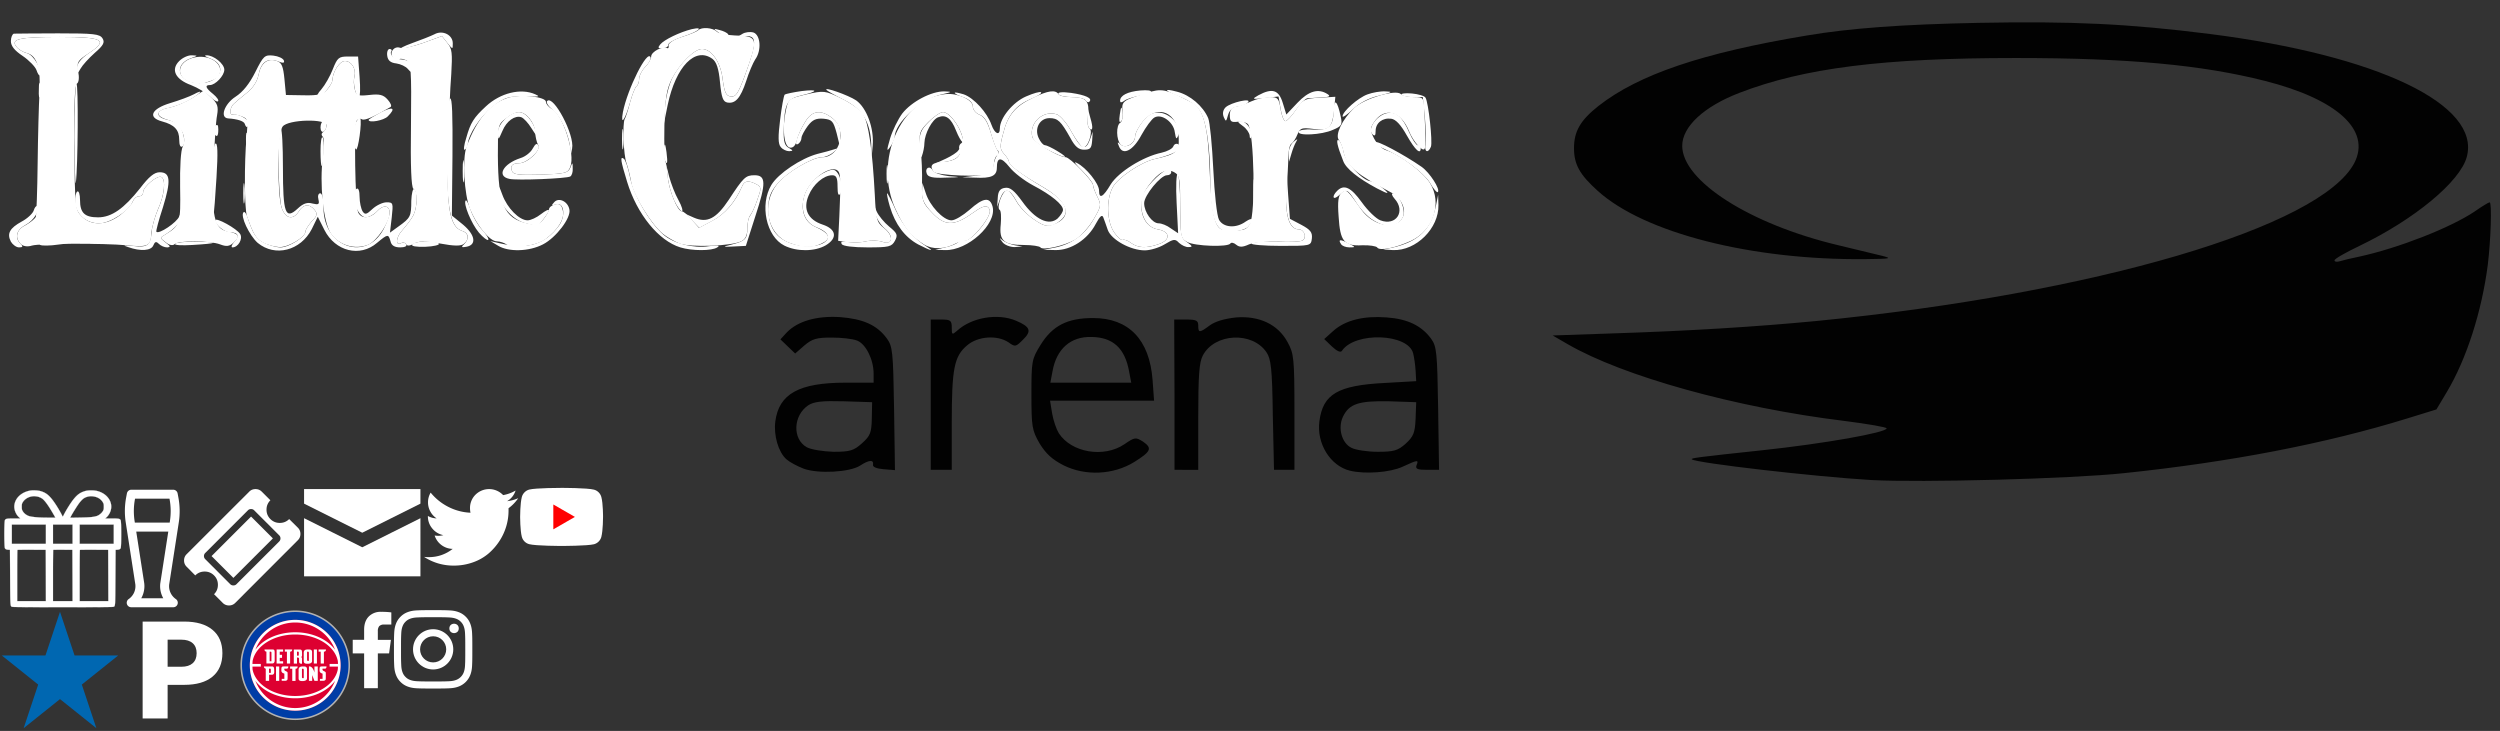 <?xml version="1.0" encoding="UTF-8" standalone="no"?><!DOCTYPE svg PUBLIC "-//W3C//DTD SVG 1.1//EN" "http://www.w3.org/Graphics/SVG/1.1/DTD/svg11.dtd"><svg width="1375" height="402" viewBox="0 0 1375 402" xmlns="http://www.w3.org/2000/svg" xmlns:xlink="http://www.w3.org/1999/xlink"><rect x="0" y="0" width="1375" height="402" fill="#333333" stroke="none"/><svg height="61" width="61" viewBox="-1 -1 249.48 249.48" id="detroit-pistons" x="132" y="335.51" xmlns="http://www.w3.org/2000/svg"><path d="M246.478 123.272A123.239 123.239 0 1 1 123.205 0a123.274 123.274 0 0 1 123.273 123.272z" fill="#b3b2b1"/><path d="M242.975 123.272a119.736 119.736 0 1 1-119.77-119.77 119.752 119.752 0 0 1 119.77 119.77z" fill="#003da6"/><path d="M225.259 123.272a102.12 102.12 0 1 1-102.121-102.12 102.144 102.144 0 0 1 102.12 102.12z" fill="#dd0031"/><path d="M123.205 219.533a96.271 96.271 0 0 1-89.658-61.367c17.11 23.375 50.858 39.407 89.658 39.407 38.868 0 72.55-15.965 89.727-39.407a96.598 96.598 0 0 1-89.727 61.367zm0-192.453a96.362 96.362 0 0 1 89.727 61.366c-17.178-23.374-50.859-39.406-89.727-39.406-38.8 0-72.549 15.897-89.658 39.406a96.203 96.203 0 0 1 89.658-61.366zm-96.193 99.156h18.794v-5.995H27.012c.068-2.223.202-4.513.405-6.736 6.736-33.614 47.018-59.413 95.788-59.413 48.703 0 89.12 25.934 95.79 59.413.269 2.223.336 4.513.403 6.736h-18.861v5.995h18.794c-.067 2.29-.135 4.514-.404 6.804-6.669 33.479-47.086 59.346-95.789 59.346s-89.12-25.867-95.789-59.346c-.134-2.29-.27-4.513-.337-6.804zm96.193-105.084a102.12 102.12 0 1 0 102.121 102.12 102.273 102.273 0 0 0-102.12-102.12z" fill="#fff"/><path fill="#fff" d="M80.026 125.9h7.208v32.401h-7.208zM107.712 125.9h-.27c-2.02 0-9.43-.068-10.845 0h-.336c-2.156 0-3.57 1.01-3.907 2.964a1.52 1.52 0 0 0-.135.471c0 .067-.472 6.197.135 7.881.943 2.762 3.233 3.84 5.254 4.379.067 0 .135.135.202.135a1.249 1.249 0 0 1 .471.134 1.416 1.416 0 0 1 .472.337v11.721h-5.928v4.311h7.881c2.695-.067 4.581-1.347 5.255-3.3.134-1.617.202-12.462.067-14.753a2.762 2.762 0 0 0-1.28-2.155 8.453 8.453 0 0 0-1.145-.741c-.404-.27-.943-.404-1.347-.674-1.684-.808-3.57-1.751-3.57-3.907v-1.819h5.658a3.029 3.029 0 0 0 2.694-1.684 7.403 7.403 0 0 0 .54-1.684 4.46 4.46 0 0 0 0-1.347zM138.362 133.242a7.54 7.54 0 0 1 .202-1.953l.202-.135a5.098 5.098 0 0 1 1.01-.068h.135c2.425 0 2.493.741 2.493 5.187v14.685a5.236 5.236 0 0 1-.135 1.078l-.202.202a7.322 7.322 0 0 1-1.213.068 2.361 2.361 0 0 1-1.953-.607c-.54-.539-.54-1.55-.54-2.694zm2.425-7.342a20.72 20.72 0 0 0-4.715.471c-3.503.808-5.255 3.166-5.255 7.208v19.333c0 4.917 3.503 5.928 8.825 5.928 6.466 0 10.104-2.29 10.104-6.265v-20.141c0-6.534-4.176-6.534-8.96-6.534zM166.452 139.709c-3.368-12.53-9.027-13.877-11.25-13.877a8.034 8.034 0 0 0-1.01.068l-.135.134v32.401h7.343v-13.068l5.052 13.068h7.477v-32.4h-7.477zM68.373 140.382h-4.11v-9.43s2.156-.068 2.493 0c.876.067 1.55.404 1.55 1.414.067.27.067 8.016.067 8.016zm2.896-14.482H52.812v.27a4.882 4.882 0 0 0 4.11 4.782v27.483h7.544v-13.809h6.264c3.301 0 5.255-2.155 5.255-5.995v-1.212c-.135-9.162-.472-10.98-4.716-11.52zM128.594 126.034h-16.908v5.052h4.85v27.417h7.41v-27.417h.27a4.334 4.334 0 0 0 3.166-1.145 5.585 5.585 0 0 0 1.28-3.705zM193.599 125.9h-.27c-1.953 0-9.43-.068-10.845 0h-.337c-2.155 0-3.57 1.01-3.907 2.964a2.82 2.82 0 0 0-.067.471c0 .067-.54 6.197.067 7.881a7.035 7.035 0 0 0 5.254 4.379c.068 0 .202.135.27.135a.958.958 0 0 1 .404.134c.27.068.404.27.539.337v11.721h-5.928v4.311h7.814c2.762-.067 4.58-1.347 5.254-3.3.202-1.617.27-12.462.068-14.753a2.869 2.869 0 0 0-1.213-2.155 6.355 6.355 0 0 0-1.212-.741c-.405-.27-.876-.404-1.28-.674-1.684-.808-3.638-1.751-3.638-3.907v-1.819h5.726a2.86 2.86 0 0 0 2.627-1.684 10.716 10.716 0 0 0 .606-1.684 8.877 8.877 0 0 0 0-1.347zM127.314 92.69h1.415c1.954 0 2.56 0 2.492 3.368 0 2.627 0 2.83-.067 4.042v.27a1.53 1.53 0 0 1-.404 1.077.731.731 0 0 1-.606.27h-2.897V92.69zm0 13.203h1.28c1.145 0 3.234.404 3.234 2.56 0 1.01.067 4.311.134 5.524v.538c0 .135.135 1.752.203 2.089.471 1.886 2.02 2.964 4.243 3.233h2.089v-11.519a5.524 5.524 0 0 0-1.348-3.368l-.134-.135a6.328 6.328 0 0 0 1.549-4.58v-1.213c0-8.892-.337-10.778-4.513-11.182h-14.012v31.66h7.208v-13.607zM165.037 87.705h7.006v31.593h-7.006zM104.546 119.433h7.208V92.69h.27a4.17 4.17 0 0 0 3.098-1.145 5.357 5.357 0 0 0 1.28-3.638v-.202H99.83v4.985h4.715zM180.53 119.433h7.208V92.69h.27a4.17 4.17 0 0 0 3.098-1.145 5.357 5.357 0 0 0 1.28-3.638v-.202h-16.57v4.985h4.714zM95.991 114.313h-7.612v-7.746h5.187v-6.871h-5.187v-7.073h7.612v-4.918H81.373l-.067 31.593h14.685v-4.985zM69.72 114.313h-4.042V92.69c2.493-.067 3.032.068 3.099.202.943.27.943 2.021.943 2.156.135 2.425 0 17.244 0 19.265zm2.492-26.608H54.16v.135a4.264 4.264 0 0 0 .943 3.233 4.66 4.66 0 0 0 3.301 1.55v26.608h13.473c3.098 0 5.119-2.56 5.119-6.467V98.012c0-8.016 0-10.172-4.783-10.307zM149.88 94.846a7.54 7.54 0 0 1 .203-1.954l.202-.134a5.099 5.099 0 0 1 1.01-.068h.135c2.425 0 2.492.741 2.492 5.12v14.415a5.234 5.234 0 0 1-.134 1.078l-.202.067a3.73 3.73 0 0 1-1.213.135 2.715 2.715 0 0 1-1.953-.606 4.134 4.134 0 0 1-.54-2.695V94.846zm2.291-7.14a20.957 20.957 0 0 0-4.648.404c-3.503.808-5.187 3.166-5.187 7.073v18.86c0 4.851 3.503 5.861 8.757 5.861 6.332 0 10.037-2.223 10.037-6.062V94.105c.068-6.4-4.109-6.4-8.959-6.4z"/></svg><svg width="32.13" height="66.99" viewBox="-1 -9.61 32.13 66.99" id="drink" x="67.68" y="268" xmlns="http://www.w3.org/2000/svg"><path fill="#fff" d="M29.649 9.761a40.753 40.753 0 0 0-.24-13.886l-.407-2.134a2.466 2.466 0 0 0-2.423-2.005H3.552a2.468 2.468 0 0 0-2.424 2.005L.722-4.125a40.728 40.728 0 0 0-.24 13.886L5.76 43.846a8.61 8.61 0 0 1-3.672 8.032 2.467 2.467 0 0 0 1.402 4.497h23.15a2.466 2.466 0 0 0 1.401-4.497 8.61 8.61 0 0 1-3.672-8.032l5.28-34.085zm-8.52 41.679H9.002a13.548 13.548 0 0 0 1.642-8.298L6.25 14.763h17.631l-4.394 28.38-.014.098a13.532 13.532 0 0 0 1.656 8.199zM5.854 9.828c-.124 0-.245.012-.364.029l-.132-.851a35.797 35.797 0 0 1 .211-12.207l.025-.129h18.943l.024.129c.77 4.038.84 8.145.211 12.206l-.127.823H5.854z"/></svg><svg id="facebook" data-name="Layer 1" width="23.23" height="44.01" viewBox="-1 -1 23.23 44.01" x="193" y="335.51" xmlns="http://www.w3.org/2000/svg"><defs><style>.ccls-1{fill:#fff}</style></defs><title>facebook</title><path class="ccls-1" d="M21.23.31V7H17.4a3.55 3.55 0 0 0-2.85.91 4.26 4.26 0 0 0-.74 2.72v4.77H21l-1 7.47h-6.19V42H6.27V22.85H0v-7.47h6.27V9.85q0-4.69 2.55-7.28A9 9 0 0 1 15.63 0a39.57 39.57 0 0 1 5.6.31z"/></svg><svg width="67.68" height="67.51" viewBox="-1 -0.31 67.68 67.51" id="gift" y="268" xmlns="http://www.w3.org/2000/svg"><path fill="#fff" stroke="#FFF" stroke-miterlimit="10" d="M15.318 1.565c-4.752.988-8.057 4.196-8.428 8.18-.205 2.22.798 4.79 2.506 6.385l.78.715H6.723c-4.01 0-4.603.122-5.03.973-.427.822-.408 14.642 0 15.372.352.592.853.821 1.949.866l.835.047.093 15.203c.112 17.044 0 15.857 1.43 16.177.983.228 54.076.228 55.06 0 1.429-.32 1.317.867 1.429-16.177l.093-15.204.835-.046c1.096-.047 1.597-.274 1.95-.867.407-.73.426-14.55 0-15.372-.428-.85-1.022-.973-5.032-.973h-3.452l.78-.714c1.708-1.597 2.71-4.166 2.505-6.386-.334-3.709-3.303-6.826-7.555-7.967-1.913-.516-5.068-.516-6.813 0-2.673.807-4.195 1.871-6.275 4.425-1.615 1.992-4.177 6.081-5.55 8.848-.186.411-.39.73-.445.73-.056 0-.26-.318-.445-.73-1.374-2.767-3.937-6.856-5.55-8.848-2.08-2.554-3.64-3.65-6.276-4.41-1.504-.44-4.4-.547-5.94-.227zm3.992 3.193c1.04.137 2.376.73 3.193 1.399 1.169.973 2.803 3.177 4.622 6.203a186.457 186.457 0 0 1 2.023 3.452l.28.577h-4.215c-4.621 0-7.926-.259-9.95-.761-1.522-.395-3.026-1.505-3.787-2.843-.445-.775-.501-1.064-.501-2.402s.055-1.628.5-2.387c.985-1.734 3.082-3.057 5.254-3.314.928-.12 1.207-.107 2.581.076zm32.115.167c1.802.456 3.304 1.55 4.178 3.087.426.744.482 1.05.482 2.371 0 1.338-.056 1.627-.5 2.402-.67 1.156-2.191 2.372-3.436 2.738-1.967.578-3.731.73-9.207.82l-5.328.092.298-.593c.798-1.611 3.88-6.537 4.863-7.74 1.336-1.672 2.19-2.402 3.378-2.889 1.615-.669 3.36-.76 5.272-.288zM24.248 25.51v5.321H5.498V20.19h18.75v5.32zm14.665 0v5.321H28.146V20.19h10.767v5.32zm22.648 0v5.321h-18.75V20.19h18.75v5.32zm-37.35 22.7l.037 14.094H8.468V48.271c0-7.723.056-14.094.13-14.14.075-.06 3.602-.09 7.835-.075l7.722.046.056 14.109zm14.665-.015l.036 14.11H28.146V48.27c0-7.723.055-14.094.13-14.14.074-.06 2.468-.09 5.328-.075l5.215.046.056 14.094zm19.677.015l.037 14.094H42.811V48.271c0-7.723.057-14.094.13-14.14.075-.06 3.602-.09 7.835-.075l7.722.046.055 14.109z" stroke-width=".1"/></svg><svg width="44" height="43.25" viewBox="-1 93.88 614 604.25" id="instagram" x="216.23" y="335.51" xmlns="http://www.w3.org/2000/svg"><path fill="#FFF" d="M306 149.133c80.404 0 89.927.307 121.683 1.756 29.359 1.34 45.303 6.245 55.914 10.368a93.279 93.279 0 0 1 34.624 22.526 93.293 93.293 0 0 1 22.525 34.623c4.124 10.611 9.029 26.555 10.368 55.915 1.449 31.753 1.756 41.276 1.756 121.683 0 80.406-.307 89.927-1.756 121.683-1.34 29.359-6.245 45.302-10.368 55.914a99.719 99.719 0 0 1-57.149 57.149c-10.61 4.124-26.555 9.029-55.914 10.368-31.747 1.448-41.271 1.756-121.683 1.756s-89.932-.308-121.683-1.756c-29.359-1.34-45.303-6.246-55.915-10.368a93.305 93.305 0 0 1-34.624-22.525 93.305 93.305 0 0 1-22.525-34.624c-4.124-10.61-9.03-26.555-10.368-55.914-1.449-31.753-1.756-41.276-1.756-121.683 0-80.407.307-89.927 1.756-121.683 1.34-29.359 6.244-45.302 10.368-55.915a93.308 93.308 0 0 1 22.528-34.625 93.288 93.288 0 0 1 34.624-22.525c10.611-4.124 26.555-9.03 55.914-10.368 31.754-1.449 41.277-1.756 121.683-1.756m0-54.257c-81.78 0-92.039.347-124.152 1.812-32.052 1.463-53.941 6.553-73.095 13.998a147.608 147.608 0 0 0-53.334 34.732 147.607 147.607 0 0 0-34.742 53.335c-7.438 19.155-12.528 41.043-13.985 73.096C5.222 303.961 4.875 314.219 4.875 396s.347 92.039 1.818 124.152c1.463 32.053 6.553 53.94 13.997 73.095a147.603 147.603 0 0 0 34.732 53.335 147.596 147.596 0 0 0 53.335 34.731c19.155 7.444 41.043 12.534 73.095 13.997 32.118 1.466 42.373 1.813 124.152 1.813s92.039-.347 124.152-1.813c32.052-1.463 53.94-6.553 73.095-13.997a153.977 153.977 0 0 0 88.066-88.066c7.444-19.155 12.534-41.044 13.997-73.095 1.466-32.118 1.813-42.373 1.813-124.152 0-81.78-.347-92.039-1.813-124.152-1.463-32.052-6.553-53.941-13.997-73.095a147.61 147.61 0 0 0-34.731-53.334 147.617 147.617 0 0 0-53.339-34.74c-19.155-7.438-41.043-12.528-73.096-13.985-32.113-1.472-42.371-1.818-124.152-1.818h.003z"/><path fill="#FFF" d="M306 241.368c-85.401 0-154.632 69.231-154.632 154.632 0 85.4 69.231 154.632 154.632 154.632 85.4 0 154.632-69.231 154.632-154.632 0-85.401-69.232-154.632-154.632-154.632zm0 255.006c-55.435-.001-100.374-44.94-100.373-100.375 0-55.435 44.94-100.374 100.375-100.373S406.375 340.565 406.375 396c0 55.436-44.939 100.374-100.375 100.374z"/><circle fill="#FFF" cx="466.741" cy="235.259" r="36.134"/></svg><svg width="1375" height="268" viewBox="-1 -1 1375 268" id="little-caesars-arena" xmlns="http://www.w3.org/2000/svg"><path fill="#fff" d="M69.469 134.899c-3.141-.994-2.647-1.158 2.48-.662 8.1.994 9.753-.164 10.416-7.271.166-3.143 1.819-8.928 3.638-13.063 3.472-7.77 4.298-16.037 1.818-17.523-1.984-1.324-10.085 5.287-10.085 8.267 0 1.322-.994 2.313-2.315 2.313s-2.811 1.322-3.472 2.977c-1.653 4.794-12.4 11.903-18.353 11.903-7.109 0-12.729-4.793-13.227-11.406-.166-2.812.331-5.621 1.157-6.117.826-.496 1.488 1.653 1.488 4.63 0 7.108 2.479 9.588 9.919 9.588s14.218-4.791 23.146-16.035c4.793-6.282 7.771-8.764 10.747-8.764 5.952 0 6.283 4.629 1.819 19.18-2.313 7.109-3.966 13.228-3.637 13.557 1.488 1.486 11.244-5.126 12.566-8.432 1.157-2.812 1.486-2.977 1.486-.662.167 2.812-3.472 7.111-9.093 10.58-3.139 1.819-3.139 1.819.167 4.465 2.646 1.984 2.811 2.479.827 2.646-1.488 0-3.473-.825-4.629-1.983-1.488-1.485-2.151-1.154-2.978.828-1.154 2.968-6.941 3.463-13.885.984zm71.257-2.316c-4.629-4.133-9.752-14.879-7.771-16.862.498-.496 1.325.497 1.984 2.151 3.141 9.752 4.794 12.398 9.424 14.711 2.645 1.324 6.778 2.479 8.928 2.479 4.629 0 13.722-5.785 13.722-8.762 0-.992 1.653-3.474 3.472-5.621 2.976-2.978 3.306-4.133 1.488-6.283-2.811-3.472-6.117-3.139-8.597.827-3.141 4.96-7.274 4.134-9.424-1.818-1.984-5.953-2.48-42.158-.496-43.315.662-.496 1.157 9.093 1.157 21.161 0 25.131 1.323 28.768 8.1 22.486 2.978-2.811 5.291-3.638 8.101-2.811 3.472.826 3.968.496 3.307-2.314-.496-1.818 0-3.307.992-3.307 1.157 0 1.82 3.143 1.82 8.102 0 21.492 23.477 29.76 33.066 11.572 1.818-3.638 3.307-7.605 3.307-8.928 0-4.133-3.474-4.629-6.78-.991-1.819 1.983-4.629 3.472-6.283 3.472-4.793 0-9.258-13.227-5.125-15.705.992-.66 1.653 1.155 1.653 4.463 0 2.977.827 6.613 1.653 7.937 1.322 1.983 2.149 1.819 5.456-1.323 2.149-1.982 5.621-3.637 7.771-3.637 3.637 0 3.637.496 2.811 8.266l-.99 8.432 4.794-3.473c6.446-4.629 6.944-5.455 6.944-14.053.166-3.967.827-6.943 1.653-6.447 1.982 1.156 1.653 10.25-.498 14.383-.992 1.984-3.803 5.621-5.952 8.103-3.803 3.968-4.133 9.259-.496 7.108.827-.495 1.818-.166 2.48.826.66.994-.827 1.652-3.307 1.652-2.976 0-4.794-.99-5.291-3.306-1.157-4.134-1.488-4.134-7.44.825-9.424 8.103-22.981 4.631-28.933-7.107l-3.637-7.275-3.307 6.78c-6.114 11.902-20.168 15.54-29.756 7.602zm132.098 1.49l-4.134-2.479 4.96 1.155c15.54 3.638 24.965.828 32.735-9.59 3.968-5.455 2.811-13.393-1.818-11.737-2.313.825-2.479.659-.661-1.323 2.479-2.646 7.439-.331 8.268 4.134.991 4.629-7.44 15.539-14.55 19.179-7.605 3.966-19.014 4.298-24.8.661zm100.355.99c-11.903-3.637-23.807-18.186-29.263-36.041-3.639-11.904-3.969-14.219-1.82-12.73.826.496 2.479 5.127 3.474 10.416 1.983 9.754 10.579 24.472 18.187 31.248 5.62 4.959 16.697 7.771 25.129 6.447 4.96-.662 6.448-.498 4.631.659-2.98 1.986-13.89 1.986-20.338.001zm57.204-.99c-9.92-4.961-13.723-22.486-7.109-33.396 3.803-6.282 16.203-14.551 25.296-17.029 3.473-.826 7.605-1.982 9.093-2.479 2.313-.827 2.149-.496-.329 1.652-1.819 1.486-4.631 2.646-6.283 2.646-5.29 0-19.343 8.434-24.47 14.549-3.968 4.794-4.96 7.605-4.96 13.557 0 10.746 4.3 16.863 13.724 19.674 15.045 4.3 26.618-3.967 12.729-9.26-10.417-3.967-10.087-19.672.827-27.938 3.139-2.314 6.941-3.968 8.595-3.638 3.308.662 5.787 9.754 3.639 13.228-.992 1.321-1.486 0-1.486-3.97 0-4.959-.661-6.28-2.978-6.28-4.63 0-10.416 4.959-12.896 11.076-3.307 7.604-.331 13.393 7.606 16.036 7.604 2.48 8.432 7.439 1.817 11.406-5.951 3.471-15.871 3.637-22.815.166zm73.572-.662c-7.275-3.967-12.567-10.912-15.541-20.832-1.158-3.968-1.819-7.273-1.486-7.273.329 0 2.479 4.134 4.793 9.424 4.133 8.764 9.754 15.376 16.863 19.84 4.96 3.14 2.149 2.313-4.629-1.159zm14.879 1.652c3.14-.658 6.282-1.982 7.272-2.975.993-.992 2.646-1.323 3.638-.992 2.148.826 9.261-6.285 12.566-12.566 1.322-2.646 1.485-4.134.165-5.457-1.321-1.322-3.803-.33-9.094 3.474-9.754 6.942-14.879 6.778-21.823-.66-4.133-4.3-5.619-7.274-5.456-11.077l.166-5.29 1.82 5.455c2.148 7.11 9.753 15.211 14.218 15.211 1.984 0 6.283-2.646 9.92-5.787 7.607-6.776 11.242-7.272 12.73-1.651 2.313 9.588-13.723 24.139-26.122 23.807l-5.456-.166 5.456-1.326zm60.015.166c9.424-1.82 16.698-7.111 21.493-15.377 4.299-7.273 4.464-8.1 2.313-12.4-1.323-2.645-2.479-5.619-2.479-6.777 0-.991-2.812-4.629-6.117-7.936-3.638-3.475-4.795-5.291-2.811-4.135 5.125 2.48 12.233 11.406 12.233 15.211 0 4.793 2.148 3.803 6.446-3.474 4.3-6.778 17.688-15.21 27.94-17.36 2.976-.658 5.95-2.148 6.445-3.471.826-2.314 3.805-1.654 3.805.826 0 1.652-6.78 4.464-14.054 6.117-7.439 1.652-20.501 10.416-23.146 15.705-3.638 6.942-3.142 19.014.992 24.801 1.817 2.645 3.968 4.462 4.629 3.966.827-.331 2.811.331 4.464 1.653 3.803 2.811 8.432 3.142 15.376.662 6.613-2.315 6.282-6.944-.659-8.103-5.622-.992-9.094-6.446-9.094-14.384 0-3.967 1.652-7.109 6.283-12.069 6.281-6.446 10.25-8.432 10.25-4.96 0 .994-.994 1.653-2.314 1.653-3.473 0-12.565 11.077-12.565 15.376 0 4.96 4.463 11.076 7.937 11.076 1.653 0 4.63 1.158 6.779 2.812l3.968 2.646-.827-16.697c-.496-9.26-.167-16.368.66-15.872.661.496 1.323 8.596 1.323 17.854 0 15.873.329 17.36 3.804 19.674 2.976 2.149 3.14 2.646.826 2.646-1.488.166-3.804-.993-5.29-2.313-2.149-2.313-2.978-2.148-7.938.826-2.976 1.819-7.936 3.307-10.913 3.307-7.769 0-18.352-5.786-20.336-11.242-.826-2.479-1.982-5.621-2.479-6.943-.659-1.652-1.818-.66-4.135 3.637-4.463 8.599-13.722 14.55-22.151 14.386l-6.613-.168 5.955-1.153zm185.831 0c14.549-3.307 21.325-9.92 24.138-23.313l1.157-5.787.165 5.621c.331 12.729-12.232 25.295-24.964 24.799l-5.456-.33 4.96-.99zM4.991 131.923c-2.314-4.465-.661-7.439 5.952-11.077 3.141-1.653 6.117-4.464 6.613-6.117s1.323-2.646 1.82-2.313c1.819 1.982-1.82 7.938-6.284 10.25-4.96 2.646-6.282 6.943-2.809 10.416 1.486 1.488 1.323 1.982-.826 1.982-1.49-.001-3.475-1.487-4.466-3.141zm15.871 1.322c.496-.826 4.794-1.486 9.424-1.321 9.754.166 8.928.825-2.48 1.981-4.298.332-7.44.168-6.944-.66zm74.399-.166c.496-.658 5.787-1.321 11.904-1.154 13.061.165 11.903.992-2.48 1.818-5.622.33-9.92.164-9.424-.664zm32.569-.99c3.141-3.307 2.149-5.291-2.314-5.291-2.976 0-8.1-4.133-8.1-6.613 0-1.984 12.069 4.629 13.722 7.607 1.488 2.645-1.157 7.271-4.298 7.271-.828 0-.497-1.322.99-2.974zm97.875 1.322c1.157-1.983 13.557-2.313 14.713-.33.331.66-2.976 1.487-7.44 1.652-5.29.166-7.935-.33-7.273-1.322zm28.603-.166c2.976-3.141 2.479-6.117-1.158-7.272-6.444-1.983-8.432-12.07-8.432-42.986 0-18.352.66-29.098 1.819-29.76 1.156-.826 1.486 8.929 1.321 31.58l-.329 32.735 6.282 5.125c6.613 5.621 7.44 11.076 1.653 12.068-2.645.494-2.976.164-1.156-1.49z"/><path fill="#fff" d="M401.121 133.577c7.771-1.983 8.928-3.143 8.928-9.094 0-2.811.659-5.953 1.485-6.779.826-.992 2.646-4.793 3.969-8.764 2.313-6.447 2.313-7.109-.496-8.598-4.464-2.313-6.613-1.983-7.938 1.322-3.636 8.268-9.422 15.211-16.035 18.685l-7.438 3.968-3.637-3.803-3.804-3.803 4.464 1.983c7.272 3.14 12.232.66 19.179-9.754 8.1-12.399 9.259-13.557 14.219-13.557 6.282 0 6.447 4.3.496 22.317l-5.289 16.533-6.613.331c-6.288.335-6.288.169-1.49-.987zm60.84-.332c-.826-1.321.167-1.651 3.307-1.155 2.48.495 6.943.329 9.92-.331 2.812-.66 6.943-.496 8.928.167 5.786 2.147 6.778-2.979 1.486-7.275-2.313-1.983-4.793-5.786-5.289-8.597-.826-4.796-.826-4.796.826-.828.992 2.314 4.134 6.117 6.942 8.434 4.464 3.637 4.795 4.629 3.142 7.77-1.818 3.307-3.307 3.637-15.045 3.637-7.936-.004-13.557-.664-14.217-1.822zm88.451-.992c-1.982-2.646-1.982-2.81.168-.991 1.322.991 4.299 2.149 6.612 2.646l4.134.661-4.301.331c-2.479-.001-5.456-1.159-6.613-2.647zm136.892.662c.497-.826 6.613-1.157 13.557-.992 6.944.328 13.559 0 14.549-.661 2.48-1.488.994-6.117-2.148-6.117-4.793 0-7.272-6.944-6.943-19.84l.33-12.399.827 13.228.993 13.227 6.283 3.308c4.96 2.646 6.116 4.133 5.786 7.438-.496 4.134-.661 4.134-17.194 4.134-9.26-.004-16.534-.664-16.04-1.326zm49.269.33c-1.819-2.646-.331-2.811 4.135-.33 3.966 1.984 3.966 2.148.494 2.148-1.983 0-4.133-.826-4.629-1.818zm-687.274-.992c1.984-.328 5.291-.328 7.439 0 1.984.33.331.662-3.802.662s-5.787-.332-3.637-.662zm213.109-5.291c-4.3-5.127-8.764-16.203-7.273-17.689.496-.496 1.653 1.984 2.811 5.456 1.158 3.472 3.968 8.267 6.282 10.747 2.316 2.479 3.803 4.959 3.307 5.455-.496.496-2.812-1.323-5.127-3.969zm409.19-1.321c-4.63-1.653-6.942-10.249-6.942-26.453 0-20.005-2.314-34.719-6.284-40.008-1.485-2.151-5.951-5.127-9.753-6.613-9.261-3.638-10.416-5.29-2.313-3.142 7.273 1.818 14.384 7.936 17.193 14.549.991 2.314 2.148 14.88 2.812 28.105.659 13.559 1.981 25.627 3.14 27.775 2.314 4.301 9.261 4.96 14.714.993 3.968-2.646 4.794-1.322 1.486 2.646-1.983 2.479-9.754 3.635-14.053 2.148zm-383.399-3.804c-7.604-1.818-15.375-11.242-15.375-18.516.165-2.646.826-1.982 2.479 2.811 2.646 7.273 9.259 14.053 13.887 14.053 1.653 0 4.96-1.486 7.439-3.473 2.313-1.819 4.3-2.812 4.3-1.983-.167 1.488-5.953 8.929-6.943 8.597-.165-.165-2.81-.661-5.787-1.489zm278.746-2.645c-3.307-2.314-7.438-6.779-9.094-9.92-3.637-6.779-6.445-7.109-8.762-.993l-1.653 4.464.331-4.959c.165-3.639 1.322-5.127 3.966-5.457 2.812-.496 5.127 1.488 9.591 7.605 7.109 9.92 14.55 13.393 19.343 9.26 1.652-1.652 2.978-3.637 2.978-4.795 0-2.811-6.284-8.1-16.368-13.391-4.959-2.647-10.746-7.109-13.061-10.088-4.629-5.786-6.942-5.619-6.942.33 0 4.465-2.978 5.955-12.07 5.457l-6.941-.166 8.267-.991c7.272-.827 8.268-1.488 8.764-5.128.33-2.313 1.321-4.959 2.147-6.116.992-.992.992-2.313.166-2.646-.66-.496-2.313-4.795-3.636-9.425-1.653-6.282-3.474-9.093-6.117-10.085-2.148-.826-3.803-2.811-3.803-4.629 0-1.984-1.82-3.805-4.96-4.96-2.646-.826-4.96-1.983-4.96-2.479 0-.498 2.148 0 4.96.826 5.619 1.982 12.896 10.086 15.209 16.698 1.82 5.125 4.631 6.282 4.631 1.984 0-5.621 7.109-14.386 14.382-17.527 4.134-1.817 7.771-2.81 8.268-2.313.66.496-1.818 2.148-5.456 3.638-8.433 3.473-12.896 8.927-15.376 19.014-1.983 7.272-1.818 8.597.495 11.242 1.488 1.653 2.647 3.472 2.647 4.133 0 1.984 7.604 7.604 18.846 14.22 12.399 7.273 15.541 13.393 9.425 18.354-5.132 4.134-8.109 3.968-15.217-1.157zm187.484.993c-2.977-1.652-7.274-6.117-9.589-9.92-4.795-7.439-5.127-7.605-9.424-3.803-3.308 2.977-4.134.662-.994-2.479 3.805-3.803 7.606-1.983 13.558 6.282 3.307 4.629 7.937 9.094 10.25 9.92 8.598 3.307 14.054-4.96 7.771-11.904-1.487-1.652-1.82-2.976-.826-2.976 3.307 0 7.271 9.589 5.456 13.062-3.143 5.785-8.597 6.446-16.202 1.818zM115.762 98.196c0-11.574.66-19.51 1.653-20.171 1.322-.827 1.486 4.96.66 18.517-.66 10.748-1.323 19.841-1.653 20.171-.33.329-.66-7.937-.66-18.517zm254.11 11.242c-1.487-3.141-3.142-8.927-3.638-12.896l-.827-6.942 1.653 6.613c.992 3.637 3.14 9.424 5.126 12.896 1.82 3.307 2.646 6.117 1.82 6.117-.661-.001-2.646-2.647-4.134-5.788zm318.425-4.96c0-6.281.331-8.762.66-5.29.33 3.308.33 8.597 0 11.573-.329 2.81-.66.166-.66-6.283zm-555.507.827c0-4.96.331-7.108.661-4.464.329 2.48.329 6.447 0 9.094-.33 2.478-.661.33-.661-4.63z"/><path fill="#fff" d="M756.412 102.659c-10.25-5.455-17.193-10.912-18.685-15.209-3.307-8.268-4.133-12.399-2.313-11.242.825.496 2.148 3.472 2.646 6.613.993 5.618 10.746 15.87 15.046 15.87.827 0 3.474 1.488 5.787 3.308 4.96 3.967 4.133 4.133-2.481.66zm28.934-3.306c-3.638-5.621-15.047-14.053-25.131-18.518-2.646-.99-4.629-2.646-4.629-3.471 0-1.654 15.539 6.612 25.296 13.392 4.464 3.142 10.415 12.399 8.926 13.888-.495.496-2.48-1.819-4.462-5.291zM39.875 74.388c0-15.539.496-28.766 1.157-29.262 1.157-.66.827 46.621-.331 54.393-.33 1.818-.661-9.424-.826-25.131zM253.48 92.905c0-5.455.331-7.438.661-4.464.329 2.978.329 7.439 0 9.919-.329 2.481-.661 0-.661-5.455zm233.115 1.654c0-4.464.331-6.282.66-3.638.331 2.479.331 6.117 0 8.267-.329 1.984-.66 0-.66-4.629zM279.106 97.37c-7.108-1.488-3.472-8.268 6.117-11.408 2.811-.826 5.787-3.307 6.778-5.288 1.487-2.647 2.313-3.142 3.142-1.654 1.653 2.479-6.282 9.754-10.581 9.754-3.803 0-5.125 1.487-3.967 4.3.66 1.982 3.967 2.313 15.707 1.982 13.227-.496 15.045-.827 16.366-3.803 1.156-3.141 1.321-3.141 1.321.33.167 1.983-.496 3.968-1.321 4.463-1.652 1.158-29.594 2.314-33.562 1.324zm229.642-2.811c-1.323-3.14 1.651-4.793 3.307-1.819.661 1.323 4.631 2.646 8.764 3.142 7.109.497 6.942.661-1.819.825-6.945.331-9.59-.331-10.252-2.148zm-333.468-12.4c0-4.793.496-8.268 1.157-7.604 1.156 1.157.827 14.384-.498 15.706-.328.33-.659-3.307-.659-8.102zm189.137 4.297c-.496-1.323-.66-4.133-.329-6.283.496-2.809.826-2.148 1.485 2.479.827 6.286.331 7.773-1.156 3.804zm154.748-.164c3.14-1.486 6.281-3.473 6.941-4.629.661-1.158 1.324-1.158 1.324-.332 0 3.475-2.812 5.787-8.267 6.613l-5.786.993 5.788-2.645zm-14.551-6.613c0-7.109.661-9.094 5.127-13.557 2.812-2.978 6.446-5.457 7.937-5.457 3.142 0 8.598 6.781 10.416 12.896 1.984 6.117-.496 4.133-3.307-2.809-2.646-6.78-5.619-8.928-9.754-7.275-3.307 1.158-7.438 8.928-7.605 14.055 0 2.148-.66 5.289-1.323 7.108-.828 2.148-1.324.66-1.491-4.961zm203.192 3.967c-.165-2.479 1.157-5.456 2.646-6.612 2.151-1.819 2.48-1.819 1.488-.168-.827 1.324-1.984 4.301-2.646 6.613l-1.324 4.464-.164-4.297zm-229.644-5.621c-.495-11.903-4.793-19.013-15.045-24.138-4.63-2.314-8.929-4.795-9.424-5.291-2.313-2.314 12.068 2.811 16.202 5.621 5.786 4.133 9.919 15.376 9.093 24.8l-.659 7.274-.167-8.266zm97.05 3.306c-4.3-2.148-8.101-5.289-8.433-6.943-1.983-7.77 6.117-15.208 13.723-12.398 1.817.826 5.456 4.959 7.771 9.424 5.291 9.754 7.771 10.746 10.085 4.629l1.653-4.629-.33 4.959c-.329 4.134-.992 4.961-4.463 4.961-2.979 0-4.96-1.653-7.606-6.613-5.125-9.094-6.777-10.746-11.406-10.746-5.289 0-8.434 5.621-5.952 10.913.991 2.147 2.479 3.967 3.472 3.967.827 0 3.966 1.487 6.942 3.308 7.604 4.625 3.802 3.963-5.456-.832zm-262.543-.164c-.331-7.109-5.291-18.188-9.591-21.66-2.479-1.982-3.968-4.299-3.141-4.961 3.475-3.471 15.21 18.686 13.725 26.125-.663 3.637-.663 3.637-.993.496zm28.436-5.621c0-4.961.33-7.109.661-4.465.329 2.479.329 6.447 0 9.094-.33 2.48-.661.33-.661-4.629zm-146.316 5.621c-1.819-1.653-1.653-12.566.331-15.541.827-1.322 1.653-1.984 1.984-1.653 1.157 1.653-1.158 18.352-2.315 17.194zm60.676-6.448c2.313-8.267 4.133-11.077 10.746-17.192 7.936-7.439 19.344-10.25 27.278-6.613 2.646 1.156 1.984 1.322-3.307 1.156-11.573-.33-13.394.166-20.666 5.953-6.448 5.125-13.062 15.21-13.227 20.336 0 .991-.661 2.314-1.653 2.977-.824.493-.494-2.483.829-6.617zm172.934 5.126c-1.488-1.654-1.488-5.787-.331-15.047.827-6.944 1.984-13.061 2.48-13.723.661-.496 4.794-1.322 9.26-1.984 9.589-1.156 9.422.168-.498 2.48-7.604 1.983-8.926 4.463-9.258 19.344-.166 5.785.496 8.266 2.811 9.424 2.479 1.486 2.479 1.652.165 1.818-1.488.002-3.638-.99-4.629-2.312zm60.179-4.795c1.322-4.299 4.3-10.416 6.613-13.557 5.125-6.613 16.202-12.4 23.313-12.233 4.299.165 4.299.329-1.653 1.653-11.573 2.809-25.792 15.705-25.792 23.475 0 1.158-1.157 3.638-2.479 5.458-1.985 2.809-1.985 2.147-.002-4.796zm125.817 4.299c-.992-2.313-.826-2.48.827-.992 2.646 2.645 8.101-.166 8.101-4.465 0-1.652 1.982-5.455 4.3-8.266 3.472-3.967 5.456-4.961 9.424-4.629 6.117.66 12.231 7.936 10.085 12.398-1.157 2.479-1.322 2.314-1.983-1.652-.66-5.621-7.272-10.416-11.243-8.103-1.484.827-4.629 5.127-7.107 9.591-4.634 8.762-10.42 11.573-12.404 6.118zm158.385-5.787c-3.307-5.951-6.116-8.926-8.597-9.258-4.793-.662-8.596 2.314-8.596 6.777 0 2.646-.498 2.979-1.82 1.653-2.811-2.81 2.314-10.086 7.606-11.405 5.289-1.322 8.763 1.485 12.729 10.578 1.652 3.805 3.804 6.944 4.631 6.944.991 0 1.653.826 1.653 1.651 0 3.806-2.978 1.161-7.606-6.94zm10.251 4.959c.33-2.149.165-8.763-.331-14.88l-1.156-11.242h-5.456c-2.977 0-5.786-.496-6.282-1.322-.331-.662 2.149-.992 5.786-.662 3.472.332 6.943 1.324 7.439 2.314 1.652 2.646 3.969 24.305 2.977 26.949-1.489 3.803-3.805 2.977-2.977-1.157zM97.575 75.876c0-5.455-2.647-8.267-9.424-10.086-8.101-2.15-5.952-6.943 4.464-10.086 4.96-1.486 10.747-3.638 12.896-4.793 5.787-3.142 4.298-.826-2.149 2.977-3.141 1.818-8.267 3.803-11.573 4.463-7.109 1.323-7.606 4.961-.994 6.447 2.647.496 5.622 1.982 6.613 2.976 2.647 3.308 3.968 10.581 1.984 11.74-1.155.826-1.817-.661-1.817-3.638zm36.703-.33c0-3.141.329-4.465.827-2.812.329 1.487.329 4.134 0 5.786-.497 1.489-.827.167-.827-2.974z"/><path fill="#fff" d="M437.327 75.38c.659-2.148 2.646-6.447 4.463-9.26 3.805-6.446 8.764-7.109 15.211-1.982 3.306 2.646 4.3 4.793 4.133 9.422l-.165 6.117-1.82-7.439c-1.818-6.613-2.479-7.438-7.108-7.936-4.135-.331-6.117.496-8.764 3.968-1.817 2.479-3.472 5.456-3.472 6.613 0 1.155-.827 2.646-1.82 3.306-1.319.664-1.485-.164-.658-2.809zm-164.503-3.471c0-4.793 6.613-11.242 11.573-11.242 3.472 0 7.439 4.464 9.093 9.92.992 3.637.66 3.474-2.148-.992-1.82-2.977-4.3-5.621-5.621-6.117-3.472-1.157-8.103 1.982-10.416 7.604-2.316 5.29-2.316 5.29-2.481.827zm413.489 1.653c-.166-1.486-1.819-3.967-3.803-5.289-2.977-2.15-3.143-2.646-.994-2.646 3.142 0 6.944 5.787 5.621 8.763-.328 1.156-.824.825-.824-.828zm-569.89-1.489c-.496-.992-.166-2.646.827-3.637 1.324-1.322 1.82-.826 1.82 1.818-.003 3.969-.828 4.63-2.647 1.819zm596.839-.66c.167-.826 3.638-1.486 7.438-1.157 8.929.661 11.74-1.653 11.74-10.248.166-7.275 2.149-5.787 3.967 3.139.993 4.465.496 5.291-4.299 7.275-6.116 2.809-19.838 3.47-18.846.991zM175.28 69.098c0-1.983.827-3.474 1.653-3.474.992 0 1.653.994 1.653 2.313 0 1.321-.662 2.978-1.653 3.474-.827.498-1.653-.494-1.653-2.313zm422.745.331c-.659-.496-1.154-3.307-.992-6.115l.166-5.127 1.487 5.621c1.656 5.455 1.325 7.769-.661 5.621zm-464.408-2.315c-.496-1.488-3.968-2.646-9.093-2.977-4.794-.33-2.149-7.938 3.968-11.904 4.133-2.646 7.769-7.273 10.912-13.557 4.464-8.928 5.125-9.59 9.919-9.094 2.811.332 5.291 1.487 5.787 2.646.496 1.488-.331 1.653-3.307.498-5.621-2.15-9.258.495-10.581 7.271-.66 3.638-2.976 7.274-6.282 9.92-2.811 2.313-6.117 4.961-7.109 5.953-2.314 1.818-2.976 6.613-.827 6.115 2.646-.658 8.597 2.315 8.597 4.631 0 2.647-1.158 3.143-1.984.498zm231.13-8.927c.33-5.457 2.313-12.896 4.134-16.533 4.133-7.936 12.067-15.707 16.202-15.707 5.29 0 10.415 7.44 11.406 16.864.992 7.108 1.819 8.929 4.464 9.259 2.646.33 3.968-1.486 7.44-10.746 7.272-20.006 7.272-23.313-.827-22.32-2.978.33-3.141.33-.33-1.321 1.486-.992 4.298-1.323 6.117-.827 3.966 1.323 4.629 9.92.991 14.88-1.157 1.82-3.472 7.109-4.959 11.903-3.143 9.424-5.952 12.564-10.416 11.738-2.314-.495-3.143-2.646-3.968-11.075-.66-7.606-1.984-11.244-4.135-12.897-9.424-6.943-20.17 4.135-24.634 25.297l-2.313 11.405.828-9.92zm250.144 3.802c.661-4.63.994-4.793 1.488-1.486.33 2.148 0 4.464-.827 5.291-.993.99-1.157-.5-.661-3.805zm-413.159 2.975c0-.33 2.976-2.15 6.613-4.133 6.778-3.475 8.597-2.479 3.966 2.148-2.147 2.315-10.579 3.805-10.579 1.985zm139.87-4.299c2.479-12.729 13.557-34.885 15.21-30.09.331.993-.992 3.308-2.811 5.127-1.984 1.983-3.473 4.961-3.473 6.612 0 1.819-.662 3.638-1.487 4.134-.66.496-2.313 4.465-3.473 8.764-2.644 9.588-5.455 13.555-3.966 5.453zm330.493 2.812c-.826-1.983-.497-3.968.992-5.456 2.811-2.646 14.88-5.456 12.233-2.646-.827.994-3.474 1.983-5.786 2.314-2.646.33-4.301 1.818-5.127 4.629-.99 3.638-1.157 3.804-2.312 1.159zm31.247-4.63l-1.157-6.779-7.604.826c-6.944.826-7.275.662-3.474-1.486 7.605-4.133 11.242-2.976 13.393 4.133l1.983 6.447 6.117-6.447c6.115-6.446 11.406-8.101 16.533-4.793 1.817 1.156 1.155 1.652-3.308 1.819-3.142.165-6.779.496-7.771.496-1.157.165-3.968 2.976-6.283 6.446-2.313 3.307-4.959 6.117-5.786 6.117s-2.149-3.142-2.643-6.779zM737.4 62.98c0-2.647 8.596-10.251 13.723-12.069 2.646-.992 7.108-1.819 9.92-1.651 4.299.164 3.638.495-3.475 2.313-5.786 1.321-10.746 3.967-14.549 7.605-3.139 2.975-5.619 4.63-5.619 3.802zM114.438 52.069c-1.984-1.982-6.613-4.793-10.417-6.283-8.596-3.14-11.242-8.432-6.446-13.227 1.819-1.818 4.96-3.307 7.109-3.139 3.307.164 3.307.164-.827 1.652-8.928 3.307-7.44 12.068 2.314 13.393 12.729 1.982 19.509-9.26 8.267-13.393-2.48-.826-3.307-1.652-1.984-1.652 3.966-.168 9.919 4.629 9.919 7.936s-4.959 8.432-7.936 8.432c-2.978 0-2.314 1.653 1.818 4.961 1.984 1.652 3.307 3.474 2.646 3.968-.494.493-2.478-.664-4.463-2.648zm481.605 2.149c-.497-.992-3.969-1.818-7.439-1.818-3.474 0-6.944-.66-7.439-1.652-.661-.992 1.818-1.323 6.941-.659 7.938 1.155 11.904 2.976 10.087 4.793-.497.658-1.488.328-2.15-.664zm19.014.166c0-2.811 3.966-4.961 11.075-5.621 8.267-.66 7.771 1.486-.827 2.977-3.307.66-7.109 1.819-8.1 2.811-1.487.989-2.148.989-2.148-.167zM20.366 48.267c0-3.639.331-4.961.662-2.811.329 1.982.329 4.959 0 6.612-.496 1.489-.827-.165-.662-3.801zm155.409-.166c1.984-2.314 4.794-7.273 6.282-11.076 2.48-6.283 3.307-6.943 8.267-6.943h5.621l.827 11.242c.496 6.116.331 11.076-.331 11.076-1.819 0-3.472-7.771-2.48-11.406.992-4.133-1.653-8.434-5.291-8.434-2.811 0-6.778 5.954-6.778 10.416-.167 2.646-5.954 9.424-8.102 9.424-.99-.001-.164-1.985 1.985-4.299zM19.043 37.52c-.662-1.817-3.968-5.29-7.607-7.771-4.462-2.977-6.446-5.455-6.446-8.103 0-2.147.827-3.967 1.653-4.133.992 0 11.904-.167 24.303-.167 19.673 0 22.979.331 24.469 2.813 1.322 2.147.496 3.801-4.3 7.936-3.307 2.977-6.779 6.779-7.769 8.597-1.82 3.142-1.82 3.142-1.984-.331 0-2.479 2.149-5.125 6.446-8.1 11.077-7.273 7.938-8.928-16.203-8.928-21.989 0-27.112 1.158-23.477 5.457.994 1.324 3.637 2.977 5.787 3.473 3.637.827 8.928 10.251 6.944 12.068-.327.496-1.154-.828-1.816-2.811zm204.348-.496c-1.157-1.488-4.133-2.813-6.446-3.142-3.141-.329-4.631-1.653-4.96-4.134-.332-2.148.329-3.803 1.321-3.803s1.486.661.826 1.487c-.993 1.817 1.984 4.133 6.283 4.299 3.803.33 6.613 3.308 5.787 5.786-.497 1.491-1.324 1.326-2.811-.493zm2.48-14.384c4.629-1.652 10.086-3.803 12.069-4.793 4.464-2.479 10.087.33 10.087 4.961 0 3.473 0 3.473-2.976-.168l-2.979-3.803-9.92 3.638c-5.456 1.819-11.075 3.472-12.399 3.308-1.322-.001 1.489-1.489 6.118-3.143zm136.231.827c2.149-2.646 10.747-6.778 17.36-8.433 7.438-1.652 3.472 1.486-5.456 4.299-4.301 1.488-7.607 3.307-7.44 4.301.166.826-1.157 1.818-2.978 1.818-2.644.33-2.974-.166-1.486-1.985zm32.074-6.613c-2.977-2.149-2.977-2.313.661-1.323 1.983.496 4.134 1.488 4.63 2.315 1.322 2.315-1.654 1.817-5.291-.992z"/><path fill="#fff" d="M507.095 133.411c-7.109-4.465-10.912-9.094-15.54-19.344-12.234-26.617 2.811-61.172 27.61-63.32 6.612-.66 14.88 3.142 14.88 6.779 0 1.818 1.652 3.803 3.803 4.629 2.479.992 4.298 3.967 5.951 9.424 1.322 4.463 2.977 8.927 3.803 10.086.827 1.158.827 2.314-.329 2.977-.826.495-1.653 2.811-1.653 4.96 0 2.147-.66 4.463-1.652 4.959-3.308 1.983-30.257.994-31.579-1.155-2.313-3.638-.827-4.962 5.786-5.457 6.281-.33 9.92-3.307 8.434-6.943-.331-1.155 0-2.479.992-3.141 3.637-2.148-4.96-17.193-9.92-17.193-1.488 0-5.125 2.479-8.102 5.455-4.961 5.127-5.288 5.955-4.299 14.385.661 4.96.992 13.723.826 19.344-.165 9.424.331 10.746 5.456 16.037 6.944 7.439 12.069 7.605 21.823.659 5.291-3.804 7.771-4.793 9.094-3.472 1.322 1.319 1.157 2.811-.166 5.455-2.978 5.621-10.25 13.227-12.234 12.896-.991-.166-3.307.498-5.125 1.323-6.287 3.468-13.063 3.633-17.859.657zm64.149 1.652c-.497-.658-4.464-1.322-9.094-1.322-11.077 0-13.724-2.313-12.729-11.406.331-3.967.166-7.605-.661-7.938-1.818-1.322 1.653-10.746 4.134-10.746.993 0 3.307 2.646 4.959 5.787 1.654 3.141 5.954 7.605 9.59 10.086 5.29 3.637 7.274 4.299 10.746 2.977 11.244-3.969 8.599-12.565-6.446-21.161-11.076-6.448-17.854-11.408-17.854-13.558 0-.662-1.157-2.479-2.646-4.134-2.313-2.647-2.479-3.968-.495-11.243 2.479-10.086 6.612-15.046 16.531-19.674 8.103-3.968 12.234-4.464 13.89-1.982.495.992 3.802 1.652 7.271 1.652 7.937 0 9.92 2.148 8.928 9.92-.495 3.473-.167 6.613.826 7.273 2.313 1.486-.993 11.242-3.637 10.416-.992-.33-3.803-4.133-6.282-8.598-2.314-4.463-5.954-8.597-7.771-9.424-7.604-2.81-15.706 4.631-13.723 12.399.659 2.647 14.55 11.077 18.353 11.077 2.313 0 15.047 13.062 15.047 15.376 0 1.157 1.155 3.968 2.479 6.612 2.149 4.301 1.982 5.127-2.313 12.399-2.48 4.134-6.943 9.093-9.92 10.913-6.122 3.473-18.028 6.119-19.183 4.299zm185.168 0c-.497-.658-4.134-1.322-8.267-1.156-9.92.498-12.07-2.148-12.896-15.707-.659-8.596-.165-11.738 1.652-13.227 2.646-2.148 2.979-1.818 10.913 9.424 6.446 8.928 18.846 11.408 22.65 4.135 2.313-4.135-.827-10.912-6.448-13.724-18.682-9.754-24.303-14.384-25.956-21.657-.496-2.812-1.818-6.117-2.646-7.111-2.314-2.809 1.817-11.405 8.432-17.688 5.456-5.126 22.815-10.417 25.626-7.604.994.992 4.134 1.651 7.109 1.651 5.29 0 5.458.331 5.785 7.109.827 15.707.827 20.17.168 21.327-.993 1.983-6.282-3.969-8.598-9.754-4.464-11.075-13.557-13.393-19.179-4.961-2.314 3.475-2.314 4.465 0 9.095 1.486 2.811 4.299 5.62 6.283 6.282 7.604 2.313 20.666 12.069 24.469 18.188 6.778 11.075 1.983 25.955-10.416 31.741-8.595 3.97-17.358 5.788-18.681 3.637zm-745.965-1.818c-3.472-3.473-2.48-7.936 2.645-10.416 2.646-1.486 5.125-3.471 5.621-4.629.331-1.154.827-14.382.992-29.428.167-15.045.661-32.24.994-38.357.825-13.557-1.324-20.83-6.78-22.153-2.149-.496-4.793-2.147-5.787-3.474-3.635-4.299 1.488-5.455 23.477-5.455 24.303 0 27.279 1.652 16.037 9.093-6.117 3.969-6.448 4.795-5.622 9.92.662 3.307.331 5.953-.66 6.612-1.322.826-1.653 12.234-1.488 35.216.331 33.065.496 34.224 4.133 37.86 5.291 5.291 13.393 4.959 20.997-.662 3.307-2.645 6.448-5.95 6.944-7.438.66-1.653 2.149-2.978 3.472-2.978s2.314-.991 2.314-2.313c0-2.979 8.1-9.591 10.085-8.268 2.48 1.486 1.653 9.921-1.984 17.855-1.818 4.299-3.472 10.416-3.635 13.559-.331 6.613-1.984 7.271-13.557 6.115-12.403-1.156-47.453-1.156-52.082.166-2.48.829-4.959.333-6.116-.825z"/><path fill="#fff" d="M90.135 132.253c-3.306-2.479-3.306-2.479-.167-4.299 8.102-4.959 8.434-5.951 8.102-25.957-.166-10.91.331-20.498 1.488-22.483 2.48-5.291-1.488-12.567-8.101-14.55-7.274-1.983-6.944-5.29.496-6.779 3.307-.496 8.928-2.977 12.566-5.125l6.613-4.301 4.133 3.968c3.307 3.142 3.966 4.795 3.14 9.589-.66 3.143-1.486 16.037-1.984 28.438-1.156 27.113.331 34.059 7.771 35.546 6.282 1.157 7.109 2.646 3.307 6.116-2.313 2.15-3.966 2.313-7.44.992-5.62-2.147-22.979-2.147-24.965-.164-.991.993-2.974.663-4.959-.991zm53.567.166c-3.966-2.149-5.456-4.629-8.926-14.715-1.322-3.967-1.488-29.429-.167-43.316.827-9.422.662-10.248-2.809-11.405-1.984-.827-4.133-1.157-4.795-.993-2.149.497-1.488-4.299.827-6.115.992-.993 4.299-3.639 7.109-5.955 3.307-2.645 5.621-6.281 6.283-9.92 1.324-6.444 5.126-9.258 10.086-7.438 2.646.827 3.472 3.142 4.133 9.92l.827 8.763 9.92.168c7.936.164 10.416-.496 12.73-3.143 1.653-1.818 2.809-4.133 2.976-5.29 0-4.463 3.966-10.416 6.779-10.416 3.637 0 6.282 4.302 5.291 8.435-.496 1.652-.496 4.793.165 7.108.827 3.472 1.653 3.804 7.938 3.14 5.62-.66 7.769-.164 10.085 2.479 1.653 1.819 2.479 3.638 1.653 4.133-8.928 5.291-14.219 7.607-15.707 6.781-.992-.662-2.314-.168-2.976.826-1.488 2.479-.827 46.292.827 50.258 1.653 3.805 6.613 3.638 10.58-.659 3.307-3.638 6.78-3.142 6.78.992 0 5.127-6.944 15.376-11.74 17.525-7.44 2.978-16.202.33-20.666-6.283-4.133-6.282-6.283-27.444-4.299-42.159.827-5.619.827-10.085-.165-11.075-.827-.826-.662-1.82.329-2.479.993-.662 1.82-2.314 1.82-3.639 0-3.803-21.162-3.307-24.14.659-2.809 3.476-3.14 37.199-.496 44.808 2.149 5.951 6.283 6.777 9.424 1.817 2.48-3.967 5.787-4.299 8.597-.825 1.819 2.147 1.486 3.307-1.488 6.281-1.819 2.151-3.472 4.631-3.472 5.621 0 3.143-9.424 8.764-14.383 8.598-2.483-.173-6.615-1.165-8.93-2.487zm78.696.992c-.661-.992-1.653-1.321-2.48-.826-3.637 2.148-3.307-3.141.496-7.108 2.149-2.479 4.96-6.117 5.952-8.103 2.314-4.629 2.314-13.227 0-14.549-1.156-.826-1.653-12.399-1.323-35.051.331-30.75 0-34.057-2.48-35.545-1.653-.827-3.307-1.156-3.803-.66-.661.496-1.984.166-3.307-.826-2.811-2.313.166-6.779 3.637-5.455 1.323.496 6.944-.662 12.565-2.647l10.416-3.804 2.979 3.804c2.645 3.142 2.809 5.621 2.147 17.194-.661 7.272-1.321 26.453-1.819 42.324-.826 31.248.993 41.662 7.771 43.813 3.638 1.155 4.134 4.629.994 7.108-1.488 1.324-5.291 1.324-13.227-.166-8.597-1.487-11.904-1.321-14.383.166-1.985 1.157-3.473 1.323-4.135.331z"/><path fill="#fff" d="M277.784 133.577c-1.322-.994-3.803-1.82-5.456-1.82-3.968 0-11.243-8.764-14.88-18.02-3.141-7.771-4.3-27.611-1.819-34.061 5.621-15.375 13.394-24.303 23.477-27.111 6.779-1.82 20.171-.331 20.171 2.479 0 1.156 1.486 2.977 3.473 3.967 5.952 3.307 12.729 24.635 9.92 31.744-1.323 3.471-2.48 3.802-16.366 4.298-11.74.331-15.047 0-15.706-1.981-1.157-2.812.165-4.299 3.968-4.299 4.629 0 12.234-7.273 10.416-10.086-.827-1.322-1.486-4.464-1.653-6.943-.328-5.455-4.96-11.076-8.927-11.076-1.652 0-4.794 1.486-7.107 3.474-4.465 3.308-4.465 3.635-4.465 20.499.165 26.783 3.473 34.389 16.036 37.199 4.96 1.156 6.446.826 8.928-2.149 1.652-1.983 2.976-4.464 3.141-5.456 0-1.156 1.486-2.313 3.307-2.811 2.48-.661 3.639.165 4.3 3.307 1.156 4.464-2.479 10.581-9.59 15.872-4.966 3.634-17.531 5.453-21.168 2.974zm94.899-.662c-2.809-1.157-6.778-3.474-9.093-5.291-6.446-5.291-16.035-20.996-17.359-28.105-.66-3.638-1.817-8.432-2.646-10.746-1.653-4.299-2.314-21.658-.992-24.304.496-.66 1.819-4.793 2.977-9.259 1.157-4.299 2.812-8.268 3.473-8.764.825-.494 1.487-2.313 1.487-4.133 0-1.652 1.486-4.63 3.308-6.447 1.817-1.818 3.306-4.465 3.306-5.787 0-2.646 6.446-5.951 8.763-4.629.661.33.992-.166.827-1.322-.331-1.322 2.646-3.307 7.274-4.795 4.299-1.322 8.267-2.977 8.926-3.637 1.818-1.982 8.102-1.486 10.251.66.991.992 5.455 1.984 9.919 2.149 13.06.329 13.228 1.157 5.291 22.815-3.474 9.26-4.795 11.076-7.438 10.746-2.647-.33-3.475-2.15-4.466-9.259-.993-9.424-6.116-16.864-11.406-16.864-4.134 0-12.069 7.938-16.533 16.368-2.977 5.952-3.636 10.25-4.133 25.626-.165 10.085 0 19.014.497 19.672.495.827.991 4.465 1.322 8.268.496 7.273 5.29 19.345 7.771 19.345.826 0 3.307 1.983 5.456 4.629l3.966 4.463 7.438-3.966c6.78-3.475 12.567-10.25 16.202-18.684 1.325-3.308 3.475-3.637 7.938-1.323 2.81 1.487 2.81 2.149.496 8.598-1.322 3.968-3.142 7.771-3.969 8.599-.825.99-1.485 4.133-1.485 7.107 0 3.473-.993 5.952-3.142 6.944-4.963 2.814-28.439 3.64-34.226 1.326zm60.51-.332c-12.233-4.463-15.706-21.492-6.612-32.568 5.126-6.283 19.179-14.549 24.8-14.549 9.589 0 13.556-15.045 5.619-21.326-6.446-5.127-11.405-4.464-15.21 1.982-1.818 2.811-3.967 7.438-4.462 9.92-.827 3.141-2.151 4.463-3.969 4.133-3.142-.66-4.299-10.416-2.148-20.336 1.321-6.445 1.485-6.613 11.242-8.926 9.589-2.15 10.25-2.15 19.178 2.148 5.127 2.479 10.581 6.282 12.07 8.764 2.977 4.629 5.125 19.508 6.446 44.309.661 13.722.993 15.046 5.127 18.353 5.619 4.462 4.792 9.753-1.157 7.44-1.983-.662-5.953-.827-8.763-.168-2.811.662-7.439.826-10.251.496l-5.127-.826.662-13.393c.826-18.352.661-22.814-.331-24.469-3.142-5.127-16.202 3.967-18.848 13.061-2.479 7.938 0 14.551 6.114 17.193 8.103 3.637 8.93 6.612 2.979 9.258-5.124 2.481-9.753 2.317-17.359-.496zm187.815 0c-1.653-1.321-3.637-1.982-4.464-1.652-.659.496-2.812-1.322-4.629-3.967-4.135-5.785-4.631-17.856-.992-24.799 2.646-5.291 15.706-14.054 23.146-15.707 12.068-2.646 13.556-3.967 13.227-11.739-.33-13.886-11.407-18.847-19.674-8.927-2.316 2.81-4.3 6.447-4.3 8.1 0 4.134-5.457 7.109-7.938 4.63-2.479-2.479-2.646-10.747-.165-12.069.992-.658 1.488-3.472 1.157-6.117-.496-5.618 0-6.114 12.896-10.084 8.763-2.812 10.747-2.479 25.461 5.289 6.116 3.142 8.764 13.062 9.589 37.199.827 23.146 2.812 32.24 7.44 32.57 10.415.992 12.729.496 14.712-3.307 3.142-5.621 2.315-49.271-.991-54.56-.661-.993-3.307-1.653-5.621-1.487-3.803.496-4.463-.166-4.463-3.638 0-2.811.992-4.299 3.307-4.629 1.819-.331 5.62-1.653 8.597-2.978 2.811-1.321 7.273-2.313 10.087-2.313 4.464 0 4.96.661 5.951 6.613.496 3.637 1.819 6.612 2.646 6.612s3.473-2.811 5.786-6.282c3.636-5.621 4.793-6.117 12.896-6.613l8.762-.496-.661 7.109c-.992 10.086-2.809 11.737-11.406 10.582-6.447-.827-7.273-.498-8.762 2.976-.827 2.149-2.315 4.465-3.307 5.125-.994.496-1.653 3.803-1.653 7.109-.167 3.307-.498 11.902-.994 19.013-.992 13.394 1.488 20.997 6.613 20.997 3.142 0 4.629 4.464 2.148 6.117-1.155.66-7.108.99-13.227.66-6.282-.166-13.393.33-16.202 1.486-3.637 1.653-5.291 1.653-7.109.168-1.321-1.158-2.811-1.324-3.141-.662-1.323 2.148-19.673 1.488-23.807-.826-3.638-1.983-3.803-3.143-3.803-19.344 0-15.539-.331-17.358-3.307-19.014-4.301-2.313-8.434-.165-14.054 7.275-7.11 9.258-4.301 22.484 4.96 24.138 6.941 1.157 7.272 5.786.66 8.101-6.941 2.484-11.568 2.154-15.371-.659zM105.511 44.628c-9.259-1.485-10.25-10.416-1.323-13.555 8.597-2.979 18.019 2.313 15.54 8.762-.827 2.149-1.982 2.812-8.1 4.793-.826.332-3.637.332-6.117 0z"/><path fill="#020202" d="M1028.38 263.029c-31.247-1.819-96.886-9.424-98.869-11.407-.659-.659 2.812-1.157 38.522-4.961 34.223-3.637 68.612-9.752 68.612-12.067 0-.66-10.581-2.479-23.644-4.134-59.354-7.272-121.188-24.469-151.772-42.159l-8.267-4.793 33.562-1.156c41.167-1.323 78.531-3.638 111.269-6.78 153.26-15.046 277.755-51.748 296.105-86.964 9.258-18.021-9.424-35.05-49.27-45.135-34.554-8.763-74.895-12.563-136.893-12.563-72.912 0-116.558 5.455-152.104 19.18-19.345 7.438-31.412 18.515-31.412 29.098 0 19.344 37.198 43.15 85.971 54.725 9.59 2.314 20.336 4.959 23.973 5.785 5.787 1.488 4.63 1.654-9.093 1.82-62.66.66-121.685-14.383-147.312-37.529-9.919-8.928-13.06-14.549-13.06-23.477 0-9.26 3.473-15.376 13.556-23.313 21.991-17.193 56.874-29.1 114.575-38.687 23.313-3.967 52.408-6.117 94.403-6.944 50.921-.992 82.83.497 127.138 6.117 92.418 11.74 149.126 38.854 141.356 67.62-3.638 13.558-28.768 34.39-59.021 48.938-7.607 3.637-13.723 7.108-13.723 7.936s1.321.994 2.976.498c1.486-.498 6.283-1.654 10.416-2.48 21.989-4.795 50.591-16.037 63.817-24.967 3.968-2.811 7.605-4.959 8.101-4.959 1.323 0 .662 20.5-.991 34.223-3.307 25.793-11.74 52.08-22.649 70.267l-5.621 9.424-16.037 4.959c-44.97 13.885-97.214 23.97-155.74 30.087-29.428 3.137-111.76 5.287-138.874 3.798zm-587.417-6.282c-3.472-1.323-7.771-3.639-9.423-5.127-4.465-3.966-7.11-13.226-6.117-20.83 1.983-15.211 13.06-21.328 38.686-21.328h15.378v-4.959c0-7.771-4.301-16.366-9.094-18.188-2.479-.992-8.764-1.652-14.053-1.652-8.103 0-10.581.66-14.88 4.301l-5.127 4.463-4.134-3.967-3.967-3.805 3.473-3.804c6.117-6.284 16.532-9.26 29.43-8.435 12.565.994 20.17 4.302 25.626 11.74 3.141 4.299 3.474 7.109 3.968 38.521l.496 33.893-6.283-.498c-3.968-.328-6.117-1.321-5.786-2.479.496-2.977-2.313-2.646-7.108.498-5.623 3.639-23.148 4.632-31.085 1.656zm32.074-13.888c4.63-4.134 5.29-5.787 5.456-13.723l.167-8.929-15.541-.496c-11.903-.33-16.367.168-19.509 2.149-8.434 5.621-8.928 18.683-.827 23.146 2.48 1.321 9.095 2.313 14.713 2.479 9.093.003 11.078-.658 15.541-4.626zm110.936 12.069c-6.446-3.308-9.753-6.446-13.227-12.068-4.134-7.272-4.463-9.093-4.463-26.948 0-18.353.165-19.344 4.961-27.115 6.612-10.745 14.879-14.879 28.933-14.879 19.672 0 31.082 11.904 32.735 34.06l.825 11.406h-57.206l1.157 7.11c.662 3.803 2.315 8.597 3.638 10.746 6.944 10.745 24.801 13.724 36.042 6.116 5.786-3.967 6.282-3.967 10.25-1.486 5.291 3.636 4.465 5.455-4.794 11.242-11.572 7.107-26.946 7.768-38.851 1.816zm36.043-51.581c-2.314-12.896-8.928-18.848-20.666-19.014-11.573-.33-19.344 6.613-21.492 19.014l-1.158 6.115h44.474l-1.158-6.115zm121.517 54.557c-10.912-2.646-18.517-15.045-16.862-27.278 1.982-14.879 10.085-19.674 35.876-20.996l17.358-.993-.33-5.787c-.167-3.14-.826-7.438-1.322-9.422-2.646-11.076-32.073-12.07-39.184-1.488-.661 1.158-2.811.166-5.456-2.313l-4.3-4.133 4.96-4.463c6.613-5.953 16.863-8.434 29.428-7.439 11.408.826 19.015 4.463 24.305 11.572 3.142 4.299 3.474 7.109 3.968 38.522l.498 33.724h-6.613c-5.291 0-6.447-.495-5.786-2.479 1.322-3.14.826-3.14-7.771.827-6.947 3.138-20.502 4.13-28.769 2.146zm30.586-14.88c4.3-3.967 5.125-5.952 5.456-13.723l.33-9.094-14.879-.496c-16.7-.33-21.991 1.324-25.461 8.598-2.811 6.117-.661 14.384 4.794 17.029 2.313 1.157 8.764 2.148 14.383 2.148 8.929.002 11.078-.659 15.377-4.462zm-261.221-26.949v-41.332h5.787c5.125 0 5.786.498 5.786 4.465 0 3.968.165 4.134 2.976 1.652 7.937-7.271 22.319-9.752 32.404-5.455 7.771 3.307 8.763 5.621 3.803 10.416-3.966 3.967-4.298 4.133-7.936 1.486-6.117-4.133-16.863-3.473-22.815 1.654-7.108 5.951-8.432 12.729-8.432 42.488v25.957h-11.573v-41.331zm134.082 0l-.165-41.332h6.613c5.456 0 6.613.498 6.613 3.308 0 4.133.658 4.133 6.445-.166 2.977-2.147 8.102-3.638 14.383-4.298 12.73-.993 22.981 3.803 28.271 13.556 3.474 6.283 3.805 8.597 3.805 38.522v31.743h-11.242l-.659-30.089c-.33-25.625-.993-30.916-3.475-34.554-7.769-11.573-28.602-10.581-35.048 1.819-1.983 3.804-2.479 11.076-2.479 33.893v28.931H644.98v-41.333z"/></svg><svg id="mail" data-name="Layer 1" width="66" height="50" viewBox="-1 -1 66 50" x="166.24" y="268" xmlns="http://www.w3.org/2000/svg"><defs><style>.gcls-1{fill:#fff}</style></defs><title>mail</title><path class="gcls-1" d="M0 0v8l32 16L64 8V0H0zm0 16v32h64V16L32 32z"/></svg><svg width="66" height="66" viewBox="-1 -1 130 130" id="parking" x="66" y="335.51" xmlns="http://www.w3.org/2000/svg"><path fill="#fff" d="M23.521 11.512h44.93c13.359 0 23.601 2.977 30.727 8.93 7.171 5.906 10.757 14.344 10.758 25.313-.001 11.016-3.587 19.5-10.758 25.453-7.126 5.906-17.367 8.859-30.727 8.859h-17.86v36.422h-27.07V11.512m27.07 19.617v29.32h14.977c5.25 0 9.305-1.266 12.164-3.797 2.859-2.578 4.289-6.211 4.289-10.898s-1.43-8.297-4.289-10.828-6.914-3.797-12.164-3.797H50.591"/></svg><svg id="star" data-name="Layer 1" width="66" height="66" viewBox="-1 -1 66 66" y="335.51" xmlns="http://www.w3.org/2000/svg"><defs><style>.icls-1{fill:#0067b1}</style></defs><title>star</title><path class="icls-1" d="M32 0l-8 24H0l20 16-8 24 20-16 20 16-8-24 20-16H40z"/></svg><svg width="66.43" height="66" viewBox="-1 1.06 66.43 66" id="ticket" x="99.81" y="268" xmlns="http://www.w3.org/2000/svg"><g fill="#fff"><path d="M52.728 30.893L29.249 54.365c-.457.457-1.025.686-1.711.686-.686 0-1.254-.229-1.711-.686L12.086 40.61c-.477-.483-.726-1.051-.726-1.71s.242-1.229.726-1.712l23.472-23.465c.457-.458 1.025-.687 1.711-.687.686 0 1.253.229 1.711.687l13.754 13.748c.477.477.719 1.051.719 1.71a2.362 2.362 0 0 1-.725 1.712m10.293-7.602l-4.787-4.748c-1.417 1.417-3.142 2.122-5.166 2.122s-3.749-.711-5.166-2.122c-1.417-1.417-2.129-3.142-2.129-5.166 0-2.025.712-3.749 2.129-5.166l-4.748-4.749c-.934-.94-2.083-1.404-3.436-1.404s-2.501.463-3.435 1.404L1.833 37.875c-.941.94-1.411 2.083-1.411 3.442 0 1.352.47 2.501 1.411 3.435l4.748 4.788c1.417-1.417 3.141-2.129 5.166-2.129 2.024 0 3.749.712 5.166 2.129 1.418 1.417 2.123 3.141 2.123 5.166 0 2.025-.705 3.75-2.123 5.166L21.7 64.66c.935.933 2.084 1.403 3.436 1.403 1.352 0 2.501-.47 3.435-1.403l34.45-34.491c.941-.933 1.404-2.083 1.404-3.435 0-1.36-.464-2.503-1.404-3.443"/><path d="M37.27 17.177l12.003 12.004-21.728 21.722-12.004-11.997L37.27 17.177z"/></g></svg><svg id="twitter" data-name="Layer 1" width="53.78" height="44.06" viewBox="-1 -1 53.78 44.06" x="232.24" y="268" xmlns="http://www.w3.org/2000/svg"><defs><style>.kcls-1{fill:#fff}</style></defs><title>twitter</title><path class="kcls-1" d="M51.78 5a22.23 22.23 0 0 1-5.32 5.52v1.38a30.15 30.15 0 0 1-1.25 8.53 30.81 30.81 0 0 1-3.76 8.13 32.1 32.1 0 0 1-6.06 6.92 27 27 0 0 1-8.48 4.8 31 31 0 0 1-10.62 1.8A29.47 29.47 0 0 1 0 37.29a22.71 22.71 0 0 0 2.56.13 20.78 20.78 0 0 0 13.17-4.53 10.63 10.63 0 0 1-9.92-7.36 13.45 13.45 0 0 0 2 .16 11 11 0 0 0 2.79-.36 10.44 10.44 0 0 1-6.09-3.67 10.25 10.25 0 0 1-2.41-6.75v-.13a10.52 10.52 0 0 0 4.8 1.34 10.6 10.6 0 0 1-3.45-3.78 10.34 10.34 0 0 1-1.28-5.07 10.4 10.4 0 0 1 1.45-5.33 30.08 30.08 0 0 0 9.71 7.83A29.57 29.57 0 0 0 25.53 13a11.79 11.79 0 0 1-.26-2.43 10.23 10.23 0 0 1 3-7.48 10.64 10.64 0 0 1 15 0l.21.22A20.81 20.81 0 0 0 50.33.8a10.3 10.3 0 0 1-4.67 5.85A21.14 21.14 0 0 0 51.78 5z"/></svg><svg width="45.68" height="32.6" viewBox="-1 89 875.59 614" id="youtube" x="286.02" y="268" xmlns="http://www.w3.org/2000/svg"><path fill="#fff" d="M856.08 185.76c-10.08-37.44-39.6-66.96-77.04-77.04C710.64 90 437.04 90 437.04 90s-273.6 0-342 18C58.32 118.08 28.08 148.32 18 185.76 0 254.16 0 396 0 396s0 142.56 18 210.24c10.08 37.439 39.6 66.96 77.04 77.04 69.12 18.72 342 18.72 342 18.72s273.6 0 342-18c37.439-10.08 66.96-39.6 77.04-77.04 18-68.4 18-210.24 18-210.24s.72-142.56-18-210.96z"/><path fill="red" d="M349.92 527.04L577.439 396 349.92 264.96z"/></svg></svg>
